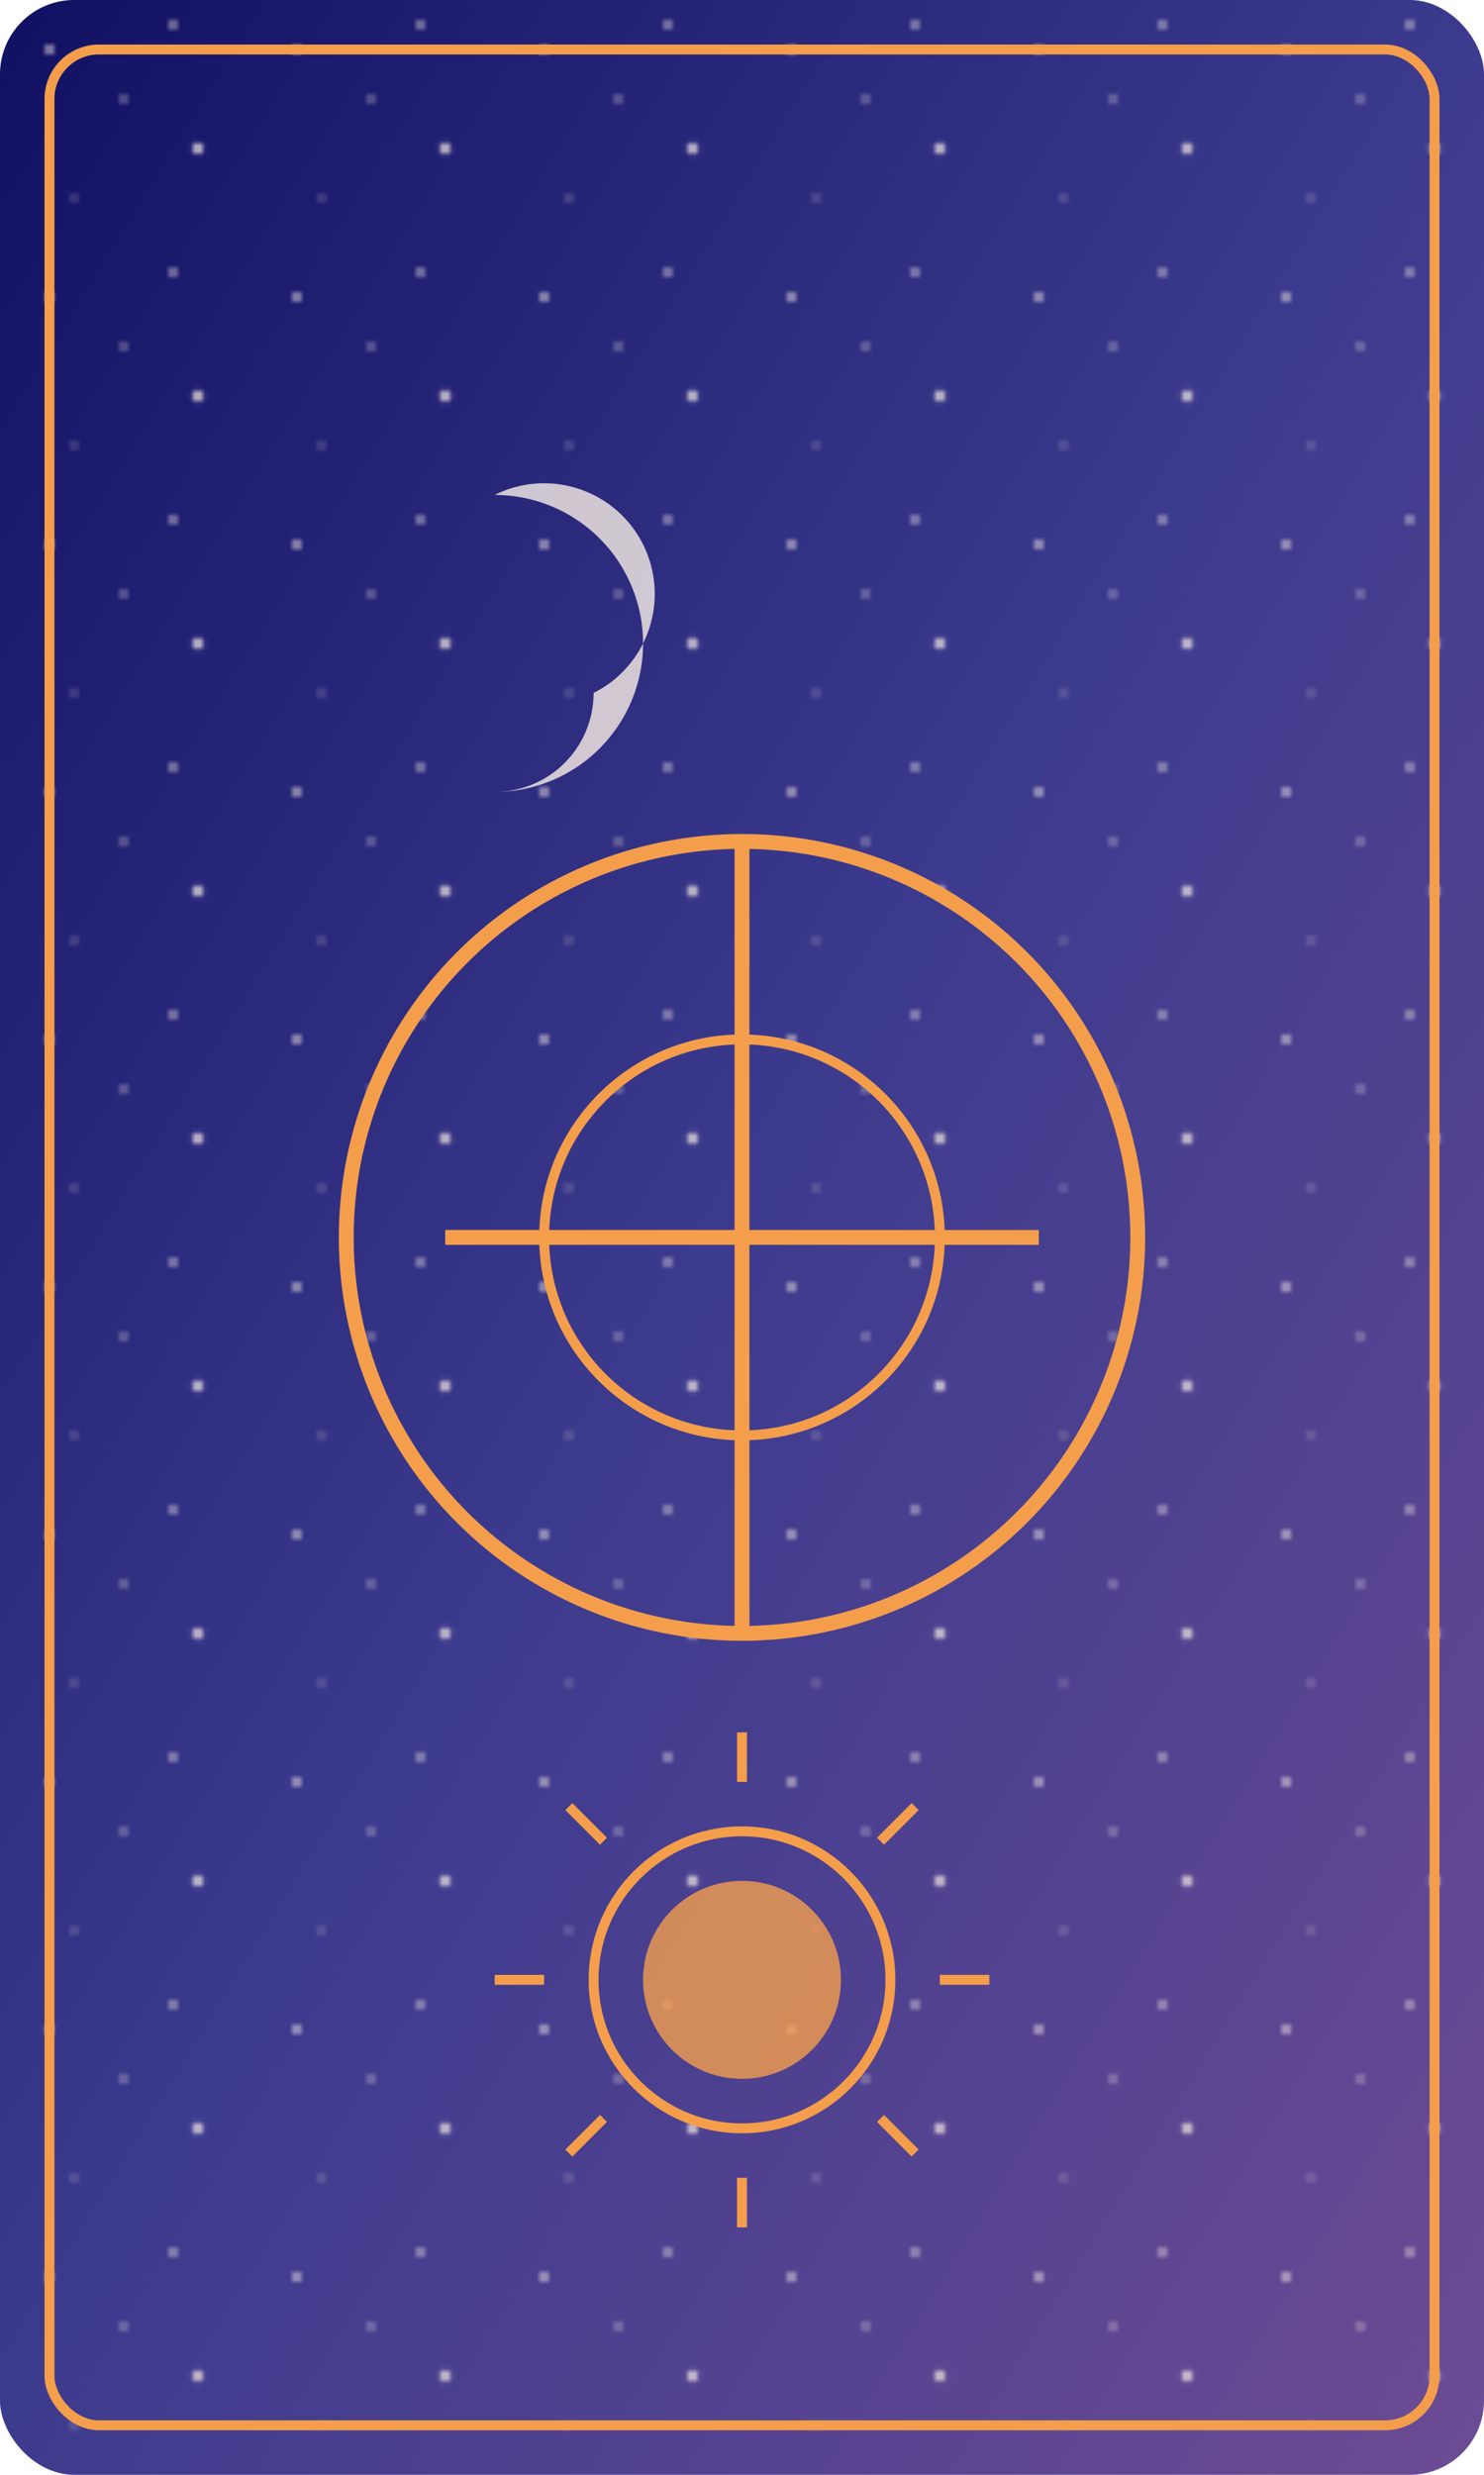 <svg width="300" height="500" viewBox="0 0 300 500" xmlns="http://www.w3.org/2000/svg">
  <defs>
    <pattern id="stars" x="0" y="0" width="50" height="50" patternUnits="userSpaceOnUse">
      <circle cx="10" cy="10" r="1" fill="#f8efe6" opacity="0.6" />
      <circle cx="25" cy="20" r="0.8" fill="#f8efe6" opacity="0.5" />
      <circle cx="40" cy="30" r="1.2" fill="#f8efe6" opacity="0.7" />
      <circle cx="15" cy="40" r="0.7" fill="#f8efe6" opacity="0.4" />
      <circle cx="35" cy="5" r="0.9" fill="#f8efe6" opacity="0.6" />
    </pattern>
    <linearGradient id="cardGradient" x1="0%" y1="0%" x2="100%" y2="100%">
      <stop offset="0%" stop-color="#121063" />
      <stop offset="50%" stop-color="#3d3b8e" />
      <stop offset="100%" stop-color="#6c4b93" />
    </linearGradient>
  </defs>
  
  <!-- Card Base -->
  <rect width="300" height="500" rx="15" fill="url(#cardGradient)" />
  
  <!-- Star Pattern Background -->
  <rect width="300" height="500" rx="15" fill="url(#stars)" />
  
  <!-- Card Border -->
  <rect x="10" y="10" width="280" height="480" rx="10" stroke="#f49e4c" stroke-width="2" fill="none" />
  
  <!-- Center Emblem -->
  <circle cx="150" cy="250" r="80" fill="none" stroke="#f49e4c" stroke-width="3" />
  <path d="M150 170 L150 330 M90 250 L210 250" stroke="#f49e4c" stroke-width="3" />
  <circle cx="150" cy="250" r="40" fill="none" stroke="#f49e4c" stroke-width="2" />
  
  <!-- Moon and Stars -->
  <path d="M100 100 A 30 30 0 0 1 130 130 A 30 30 0 0 1 100 160 A 20 20 0 0 0 120 140 A 20 20 0 0 0 100 100Z" fill="#f8efe6" opacity="0.8" />
  
  <!-- Sun at Bottom -->
  <circle cx="150" cy="400" r="30" fill="none" stroke="#f49e4c" stroke-width="2" />
  <circle cx="150" cy="400" r="20" fill="#f49e4c" opacity="0.8" />
  <path d="M150 360 L150 350 M150 450 L150 440 M110 400 L100 400 M200 400 L190 400 M122 372 L115 365 M178 372 L185 365 M122 428 L115 435 M178 428 L185 435" stroke="#f49e4c" stroke-width="2" />
</svg>
